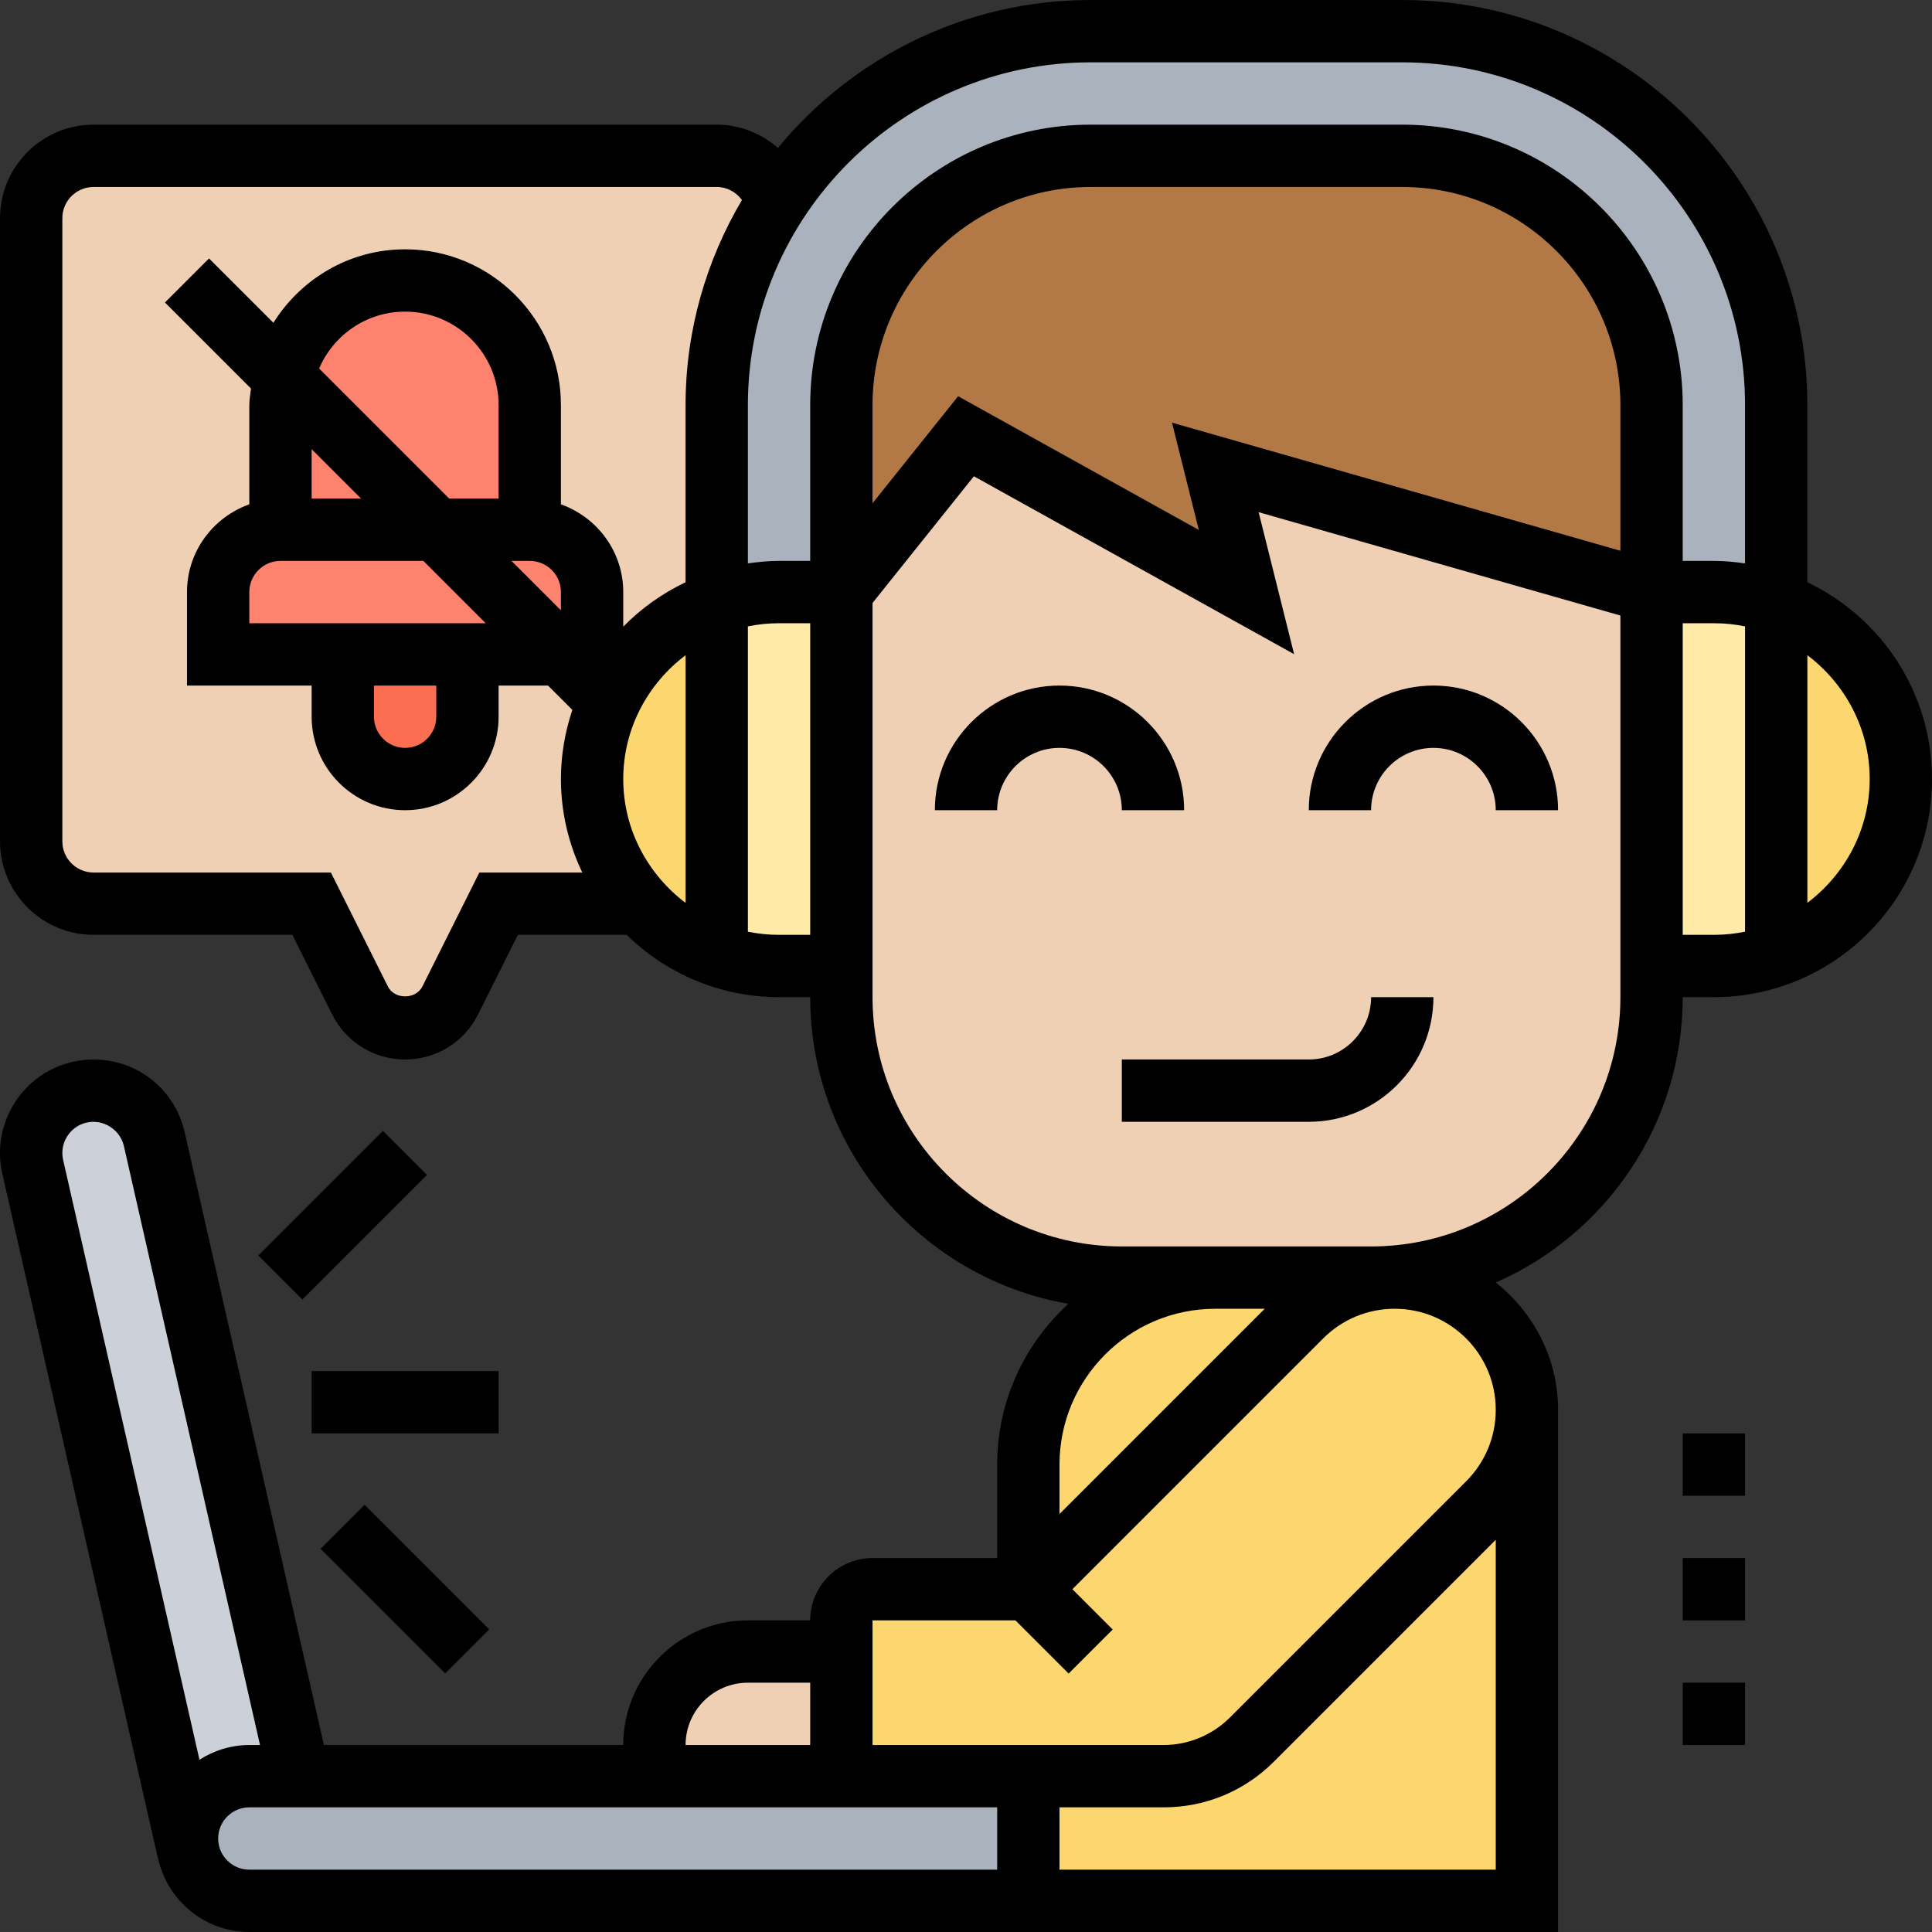 <svg id="_x33_0" enable-background="new 0 0 62.001 62" height="512" viewBox="0 0 62.001 62" width="512" xmlns="http://www.w3.org/2000/svg"><rect x="0" y="0" width="62.001" height="62" fill="#333333" stroke="none"/><g><g><g><path d="m20.761 20.76c-1.09 1.08-1.76 2.58-1.76 4.24 0 1.54.58 2.94 1.53 4h-4.53l-1.55 3.11c-.28.54-.84.89-1.45.89s-1.17-.35-1.45-.89l-1.55-3.11h-7c-1.1 0-2-.9-2-2v-20c0-1.1.9-2 2-2h20c.92 0 1.7.62 1.93 1.47-1.22 1.87-1.93 4.12-1.93 6.53v6.35c-.85.29-1.62.78-2.24 1.41z" fill="#f0d0b4"/></g><g><path d="m53.001 13v6l-14-4 1 4-9-5-4 5v-6c0-4.42 3.58-8 8-8h10c4.42 0 8 3.58 8 8z" fill="#b27946"/></g><g><path d="m57.001 13v6.35c-.63-.23-1.3-.35-2-.35h-2v-6c0-4.42-3.58-8-8-8h-10c-4.42 0-8 3.58-8 8v6h-2c-.7 0-1.37.12-2 .35v-6.35c0-2.41.71-4.66 1.93-6.53 2.14-3.29 5.85-5.47 10.07-5.47h10c6.63 0 12 5.37 12 12z" fill="#aab2bd"/></g><g><path d="m23.001 19.35v11.3c-.95-.33-1.8-.91-2.47-1.65-.95-1.06-1.53-2.46-1.53-4 0-1.66.67-3.16 1.76-4.24.62-.63 1.39-1.12 2.24-1.41z" fill="#fcd770"/></g><g><path d="m57.001 30.65v.01c-.63.22-1.3.34-2 .34h-2v-12h2c.7 0 1.37.12 2 .35z" fill="#ffeaa7"/></g><g><path d="m59.241 20.76c1.09 1.08 1.76 2.58 1.76 4.24 0 2.61-1.67 4.84-4 5.65v-11.3c.85.29 1.62.78 2.24 1.41z" fill="#fcd770"/></g><g><path d="m27.001 19v12h-2c-.7 0-1.37-.12-2-.34v-.01-11.3c.63-.23 1.3-.35 2-.35z" fill="#ffeaa7"/></g><g><path d="m49.001 45.24v15.76h-16v-4h4.34c1.06 0 2.08-.42 2.83-1.17l7.59-7.59c.79-.79 1.24-1.87 1.24-3z" fill="#fcd770"/></g><g><path d="m44.461 40.99v.02c-1.21.16-2.05.58-2.7 1.23l-8.76 8.76v-4c0-3.31 2.69-6 6-6h5c.16 0 .31 0 .46-.01z" fill="#fcd770"/></g><g><path d="m33.001 51 8.76-8.76c.65-.65 1.49-1.07 2.7-1.23.1-.01.2-.01.3-.01 1.17 0 2.23.48 3 1.24.76.77 1.24 1.83 1.24 3 0 1.13-.45 2.21-1.24 3l-7.59 7.59c-.75.75-1.77 1.17-2.83 1.17h-4.34-6v-4-1c0-.55.45-1 1-1z" fill="#fcd770"/></g><g><path d="m17.001 13v4h-8v-4c0-2.21 1.79-4 4-4 1.1 0 2.1.45 2.83 1.17.72.73 1.17 1.73 1.17 2.83z" fill="#ff826e"/></g><g><path d="m15.001 21v2c0 .55-.22 1.05-.59 1.41-.36.37-.86.59-1.41.59-1.1 0-2-.9-2-2v-2z" fill="#fc6e51"/></g><g><path d="m19.001 19v2h-4-4-4v-2c0-1.1.9-2 2-2h8c1.1 0 2 .9 2 2z" fill="#ff826e"/></g><g><path d="m27.001 53v4h-6v-1c0-1.66 1.34-3 3-3z" fill="#f0d0b4"/></g><g><path d="m53.001 31v1c0 4.81-3.78 8.75-8.54 8.99-.15.01-.3.01-.46.01h-5-3c-4.97 0-9-4.03-9-9v-1-12l4-5 9 5-1-4 14 4z" fill="#f0d0b4"/></g><g><path d="m8.001 57h1.6 11.4 6 6v4h-25c-.95 0-1.75-.67-1.95-1.56l-.01-.05c-.03-.12-.04-.26-.04-.39 0-.55.22-1.05.59-1.41.36-.37.86-.59 1.41-.59z" fill="#aab2bd"/></g><g><path d="m6.041 59.39-4.99-21.95c-.24-1.07.43-2.15 1.51-2.39.14-.03.29-.05.44-.05.94 0 1.74.64 1.95 1.56l4.65 20.44h-1.6c-.55 0-1.05.22-1.41.59-.37.36-.59.86-.59 1.41 0 .13.01.27.04.39z" fill="#ccd1d9"/></g></g><g><path d="m10.001 44h6v2h-6z"/><path d="m12.001 48.172h2v5.657h-2z" transform="matrix(.707 -.707 .707 .707 -32.255 24.131)"/><path d="m8.173 38h5.657v2h-5.657z" transform="matrix(.707 -.707 .707 .707 -24.355 19.202)"/><path d="m38.001 26c0-2.206-1.794-4-4-4s-4 1.794-4 4h2c0-1.103.897-2 2-2s2 .897 2 2z"/><path d="m46.001 22c-2.206 0-4 1.794-4 4h2c0-1.103.897-2 2-2s2 .897 2 2h2c0-2.206-1.794-4-4-4z"/><path d="m42.001 34h-6v2h6c2.206 0 4-1.794 4-4h-2c0 1.103-.897 2-2 2z"/><path d="m58.001 18.685v-5.685c0-7.168-5.832-13-13-13h-10c-4.037 0-7.65 1.85-10.036 4.746-.533-.464-1.221-.746-1.964-.746h-20c-1.654 0-3 1.346-3 3v20c0 1.654 1.346 3 3 3h6.382l1.276 2.552c.446.893 1.343 1.448 2.342 1.448s1.896-.555 2.342-1.447l1.276-2.553h3.492c1.263 1.235 2.988 2 4.89 2h1c0 4.928 3.586 9.025 8.284 9.842-1.4 1.281-2.284 3.116-2.284 5.158v3h-4c-1.103 0-2 .897-2 2h-2c-2.206 0-4 1.794-4 4h-9.606l-4.469-19.666c-.313-1.375-1.515-2.334-2.924-2.334-.224 0-.448.025-.667.075-.781.178-1.446.649-1.873 1.328s-.565 1.482-.387 2.263l5 22 .005-.001c.304 1.334 1.496 2.335 2.921 2.335h42v-16.757c0-1.659-.79-3.123-1.997-4.085 3.526-1.547 5.997-5.067 5.997-9.158h1c3.86 0 7-3.14 7-7 0-2.785-1.639-5.189-4-6.315zm-23-16.685h10c6.065 0 11 4.935 11 11v5.08c-.328-.047-.66-.08-1-.08h-1v-5c0-4.962-4.038-9-9-9h-10c-4.962 0-9 4.038-9 9v5h-1c-.34 0-.672.033-1 .08v-5.08c0-6.065 4.935-11 11-11zm3.471 15.006-7.724-4.291-2.747 3.434v-3.149c0-3.86 3.14-7 7-7h10c3.86 0 7 3.14 7 7v4.674l-14.39-4.111zm-23.089 10.994-1.829 3.659c-.211.421-.895.421-1.105 0l-1.83-3.659h-7.618c-.551 0-1-.449-1-1v-20c0-.551.449-1 1-1h20c.328 0 .625.163.809.418-1.142 1.933-1.809 4.179-1.809 6.582v5.685c-.749.357-1.426.839-2 1.425v-1.11c0-1.302-.839-2.402-2-2.816v-3.184c0-2.757-2.243-5-5-5-1.785 0-3.343.948-4.227 2.358l-2.066-2.065-1.414 1.414 2.761 2.761c-.019.177-.054.35-.054.532v3.184c-1.161.414-2 1.514-2 2.816v3h4v1c0 1.654 1.346 3 3 3s3-1.346 3-3v-1h1.586l.781.781c-.234.698-.367 1.443-.367 2.219 0 1.075.25 2.089.685 3zm-3.382-6h2v1c0 .551-.449 1-1 1s-1-.449-1-1zm-4-2v-1c0-.551.449-1 1-1h4.586l2 2zm9-2c.551 0 1 .449 1 1v.586l-1.586-1.586zm-1-2h-1.586l-4.174-4.174c.458-1.072 1.522-1.826 2.76-1.826 1.654 0 3 1.346 3 3zm-4.414 0h-1.586v-1.586zm8.414 9c0-1.627.793-3.061 2-3.974v7.949c-1.207-.914-2-2.348-2-3.975zm5 5c-.342 0-.677-.035-1-.101v-9.798c.323-.066.658-.101 1-.101h1v10zm14 12h1.586l-6.586 6.586v-1.586c0-2.757 2.243-5 5-5zm-15 12h2v2h-4c0-1.103.897-2 2-2zm-21.846-17.532c.143-.227.364-.384.624-.443.53-.122 1.076.222 1.197.753l4.368 19.222h-.343c-.589 0-1.136.177-1.6.472l-4.375-19.25c-.059-.26-.013-.528.129-.754zm4.846 22.532c0-.551.449-1 1-1h24v2h-24c-.551 0-1-.449-1-1zm41 1h-14v-2h3.343c1.335 0 2.591-.52 3.535-1.464l7.122-7.122zm-.95-12.464-7.586 7.586c-.558.558-1.331.878-2.121.878h-9.343v-4h4.586l1.707 1.707 1.414-1.414-1.293-1.293 8.05-8.05c.613-.612 1.427-.95 2.293-.95 1.788 0 3.243 1.455 3.243 3.243 0 .866-.337 1.68-.95 2.293zm-3.05-7.536h-8c-4.411 0-8-3.589-8-8v-12.65l3.253-4.066 10.276 5.709-1.139-4.557 11.61 3.317v12.247c0 4.411-3.589 8-8 8zm10-10v-10h1c.342 0 .677.035 1 .101v9.798c-.323.066-.658.101-1 .101zm4-1.026v-7.949c1.207.914 2 2.348 2 3.974s-.793 3.062-2 3.975z"/><path d="m54.001 54h2v2h-2z"/><path d="m54.001 50h2v2h-2z"/><path d="m54.001 46h2v2h-2z"/></g></g></svg>